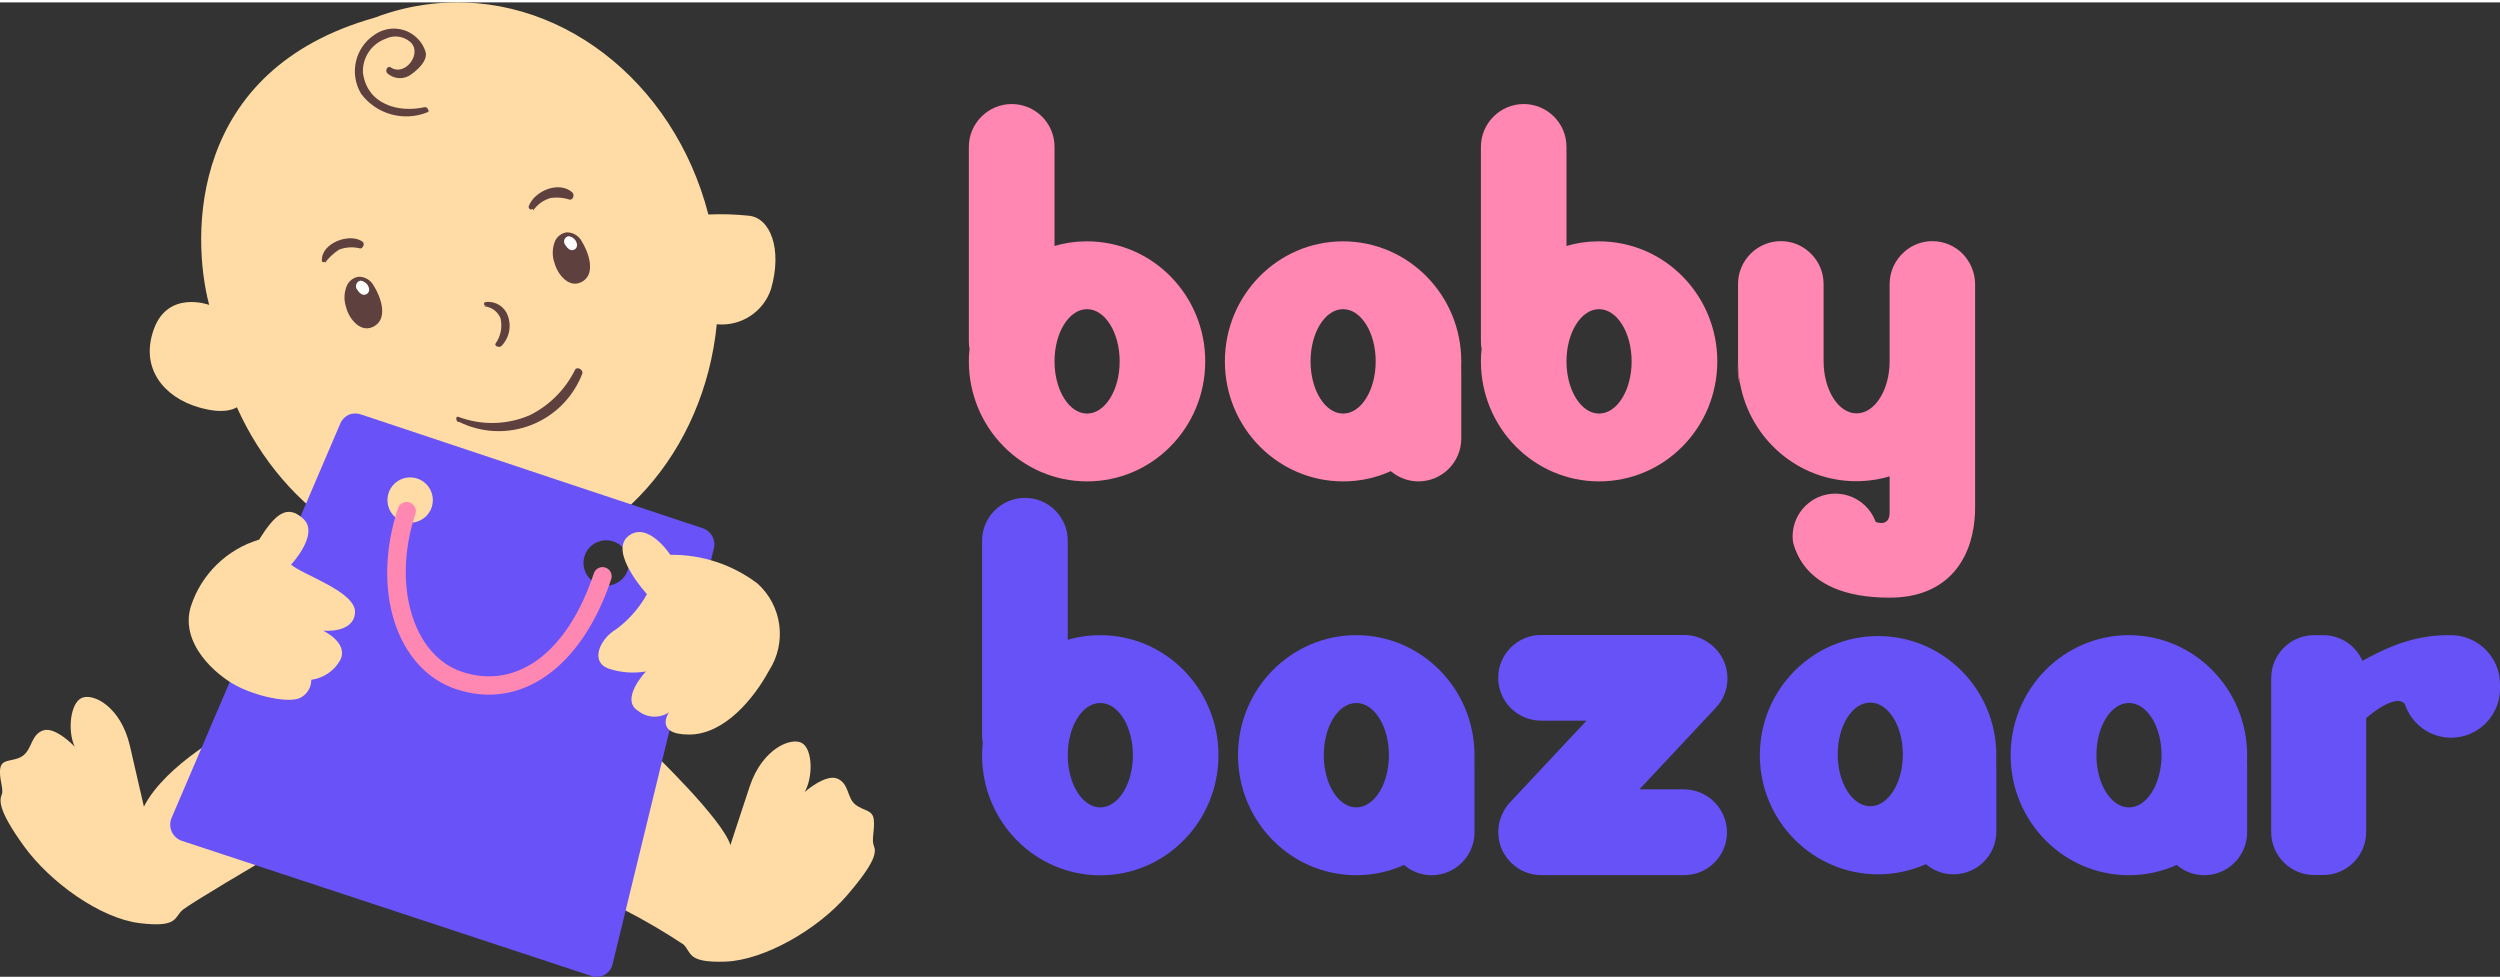 <?xml version="1.0" encoding="utf-8"?>
<!-- Generator: Adobe Illustrator 23.0.5, SVG Export Plug-In . SVG Version: 6.00 Build 0)  -->
<svg version="1.1"
	width="120px" height="47"
	id="svg2" xmlns:cc="http://creativecommons.org/ns#" xmlns:dc="http://purl.org/dc/elements/1.1/" xmlns:rdf="http://www.w3.org/1999/02/22-rdf-syntax-ns#" xmlns:svg="http://www.w3.org/2000/svg"
	xmlns="http://www.w3.org/2000/svg" xmlns:xlink="http://www.w3.org/1999/xlink" x="0px" y="0px" viewBox="0 0 2532.9 987.2"
	style="enable-background:new 0 0 2532.9 987.2;" xml:space="preserve">
<rect x="0" y="0" width="2532.9" height="987.2" fill="#333333" stroke="none"/>
<style type="text/css">
	.st0{fill:#FFDCA5;}
	.st1{fill:#5E403E;}
	.st2{fill:#FFFFFF;}
	.st3{fill:#6953F8;}
	.st4{fill:#FF88B3;}
	.st5{opacity:0.33;}
	.st6{enable-background:new    ;}
	.st7{fill:#FF87B2;}
	.st8{fill:#6752F8;}
	.st9{fill:#FF87B2;enable-background:new    ;}
	.st10{fill:#6752F8;enable-background:new    ;}
</style>
<g>
	<g id="g14">
		<g id="g20" transform="translate(424.195,413.047)">
			<path id="path22" class="st0" d="M-188.4,322.9c0,0-68.1,35.6-90,78.9c0,0-4.9-21.6-14.2-61.7c-9.3-40.1-37.7-53.9-49.1-48.3
				c-11.4,5.6-14.2,33.5-6.8,49.2c0,0-19.4-20.5-31.8-16.5c-12.3,4-11.4,18.7-20.4,25.5c-8.9,6.8-21.1,2.5-23.1,12.3
				c-2,9.9,3.7,21.4,1.4,27.2c-2.3,5.7-4.2,15.4,22.4,52.2c26.5,36.7,77.2,73.1,117.1,78.1c40,4.9,34.9-6.3,44-13.6
				c9.1-7.3,80.6-49.4,80.6-49.4C-178.6,415-188.9,369.2-188.4,322.9"/>
		</g>
		<g id="g24" transform="translate(645.113,401.237)">
			<path id="path26" class="st0" d="M15,357.4c0,0,72.2,69.1,79.9,95.2c0,0,6.8-21.1,19.6-59.6c12.8-38.4,42.3-50.3,53.1-43.7
				c10.8,6.6,11.1,34.7,2.5,49.5c0,0,21.1-18.7,33.2-13.6c12,5.1,9.6,19.4,18.1,26.2c8.5,6.8,17.7,5.1,18.8,15.4
				c1.1,10.3-2.5,20.2,0,26.4c2.5,6.2,2.8,15.4-26.9,50c-29.6,34.6-84.1,66-123.4,67.4c-39.3,1.4-34.1-9.3-42.6-17.4
				c-19.9-13.2-40.5-25.2-61.7-36C0.8,465.2,10.6,411.6,15,357.4"/>
		</g>
		<g id="g28" transform="translate(696.206,683.691)">
			<path id="path30" class="st0" d="M62.1-467.6c-13.5-1.4-27-1.8-40.6-1.2c-34.9-135.6-153.2-228.2-281.2-213.3
				c-19.5,2.2-38.6,6.9-56.9,13.9c-188.6,53.1-186.1,220.7-167.7,291c0,0-41.5-15.4-56,24.5c-14.5,40,10.6,69.1,45.2,79.2
				c23.3,6.8,34.3,2.8,38.9,0c48,107.2,152.2,175.9,263.7,162.8C-72.5-124.9,17.3-229,30-357.6c24.3,2.4,47.1-12.3,54.9-35.5
				C96.8-434,84.1-465.8,62.1-467.6"/>
		</g>
		<g id="g32" transform="translate(543.491,575)">
			<path id="path34" class="st1" d="M-78.6-150.1c44.9,22.3,99.3,4,121.6-40.9c1.3-2.6,2.5-5.3,3.5-8c1.2-3.9-5.4-7.4-7.3-3.9
				c-9.9,20.1-26.1,36.4-46.3,46.3c-23,9.8-48.9,10.3-72.2,1.4c-2.6-0.8-2.5,4.2,0,5.4L-78.6-150.1z"/>
		</g>
		<g id="g36" transform="translate(498.665,646.657)">
			<path id="path38" class="st1" d="M-119.9-359.4c-3-5.8-8.9-9.4-15.4-9.3c-5,0.7-9.3,3.8-11.6,8.3c-3.2,7-3.6,15-1.2,22.4
				c3.1,12.2,15.4,27.8,29.3,19C-104.9-327.8-113.8-349.9-119.9-359.4"/>
		</g>
		<g id="g40" transform="translate(492.881,649.067)">
			<path id="path42" class="st2" d="M-125.2-366.5c-4.9-2.5-8.8,3.9-6.2,7.9c2.6,4,6,7.7,10.5,4.8c1.5-1.2,2.3-3,2-4.9
				C-119.4-362.3-121.8-365.2-125.2-366.5"/>
		</g>
		<g id="g44" transform="translate(608.32,670.115)">
			<path id="path46" class="st1" d="M-18.9-428c-3-5.7-9-9.3-15.4-9.1c-4.9,0.7-9.1,3.8-11.4,8.2c-3.1,7.1-3.5,15.2-0.9,22.5
				c3.1,12,15.4,27.5,29,18.7C-4.1-396.5-12.9-418.5-18.9-428"/>
		</g>
		<g id="g48" transform="translate(602.617,672.525)">
			<path id="path50" class="st2" d="M-24.1-435c-4.9-2.5-8.8,3.7-6.2,7.7c2.6,4,5.9,7.7,10.3,4.8c1.5-1.1,2.2-2.9,2-4.8
				C-18.5-430.8-20.8-433.7-24.1-435"/>
		</g>
		<g id="g52" transform="translate(525.898,741.049)">
			<path id="path54" class="st1" d="M-94.8-635.1c-27.8,6.5-59.3-2.8-63.4-34.9c-0.6-15.1,8.6-28.9,22.8-34.1c8-4,17.6-3,24.5,2.6
				c14,10.8-4.2,36.4-19.3,26.2c-2.9-2-5.9,3.4-3.4,5.9c6.7,6.3,17.1,6.9,24.4,1.2c6.3-4.5,16.8-13.6,14.5-22.7
				c-5.6-17.8-24.6-27.7-42.4-22c-3.3,1-6.4,2.6-9.3,4.6c-19.9,13-25.9,39.5-13.6,59.9c15.6,20.9,43.5,28.5,67.6,18.5
				c1.7,0,0-5.2-2.5-4.8L-94.8-635.1z"/>
		</g>
		<g id="g56" transform="translate(472.797,658.707)">
			<path id="path58" class="st1" d="M-143.7-394.6c3.9-5.4,8.8-10,14.4-13.6c6.8-2.6,14.3-3.1,21.5-1.2c2.9,0,4.9-5.1,2.3-6.9
				c-13-9.4-42.1,1.5-41.2,19.3c0,1.7,2.2,1.9,3.1,0.9V-394.6z"/>
		</g>
		<g id="g60" transform="translate(582.694,686.422)">
			<path id="path62" class="st1" d="M-42.5-475.6c4.3-6.2,10.6-10.7,17.9-12.7c6.5-0.9,13.2-0.3,19.4,1.8c3.4,0,4.6-5.2,2.5-7.3
				c-13.4-12.2-38.6-1.7-44.3,13.9c-0.4,1.4,0.4,2.8,1.8,3.2c0.9,0.2,1.8,0,2.5-0.6L-42.5-475.6z"/>
		</g>
		<g id="g64" transform="translate(556.746,635.893)">
			<path id="path66" class="st1" d="M-66.4-328c7.5,0.5,14,5.3,16.8,12.2c2,8.9,0.2,18.2-5.1,25.6c-1.4,2.8,4,4.3,5.9,2.5
				c8.1-8.1,10.6-20.2,6.5-30.9c-3.3-9.2-12.5-14.9-22.2-13.7c-1.1,0-1.9,0.9-1.9,1.9c0,1.1,0.9,1.9,1.9,1.9L-66.4-328z"/>
		</g>
		<g id="g68" transform="translate(618.603,488.802)">
			<path id="path70" class="st3" d="M-9.4,101.6c-12.4-2.8-20.2-15-17.5-27.4c2.7-12.4,15-20.2,27.4-17.5C13,59.5,20.8,71.8,18,84.2
				c-0.3,1.6-0.8,3.1-1.5,4.5c-4.5,9.8-15.2,15.2-25.8,13H-9.4z M-208,37.9c-12.4-2.7-20.2-15-17.5-27.4c2.8-12.4,15-20.2,27.4-17.5
				c12.4,2.8,20.2,15,17.5,27.4c-0.3,1.6-0.8,3.1-1.5,4.5c-4.5,9.8-15.2,15.2-25.8,13H-208z M93.2,43.9l-174.4-58l-171.3-57.1
				c-4-1.5-8.5-1.5-12.5,0c-3.9,1.8-7.1,5-8.8,9l-171,399.7c-3.7,8.8,0.4,18.9,9.2,22.7c0.4,0.2,0.9,0.3,1.3,0.5l414.3,136.7
				c8.5,3.3,18.1-1,21.3-9.5c0.2-0.6,0.4-1.2,0.6-1.8L104.6,64.6C106.9,55.8,101.9,46.7,93.2,43.9"/>
		</g>
		<g id="g72" transform="translate(517.463,532.423)">
			<path id="path74" class="st4" d="M-102.5-25.8c4.9,1.6,7.5,6.8,5.9,11.7l0,0c-23.8,71.6-2.6,143.4,47.2,159.9
				C6.4,164.3,57.5,126.2,84.2,46.1c1.6-4.9,6.9-7.5,11.7-5.9c4.9,1.6,7.5,6.9,5.9,11.7C72,141.5,10.3,185.2-55.3,163.4
				c-60.5-20.2-86.4-100.6-58.9-183.3C-112.7-24.8-107.4-27.4-102.5-25.8L-102.5-25.8z"/>
		</g>
		<g id="g76" transform="translate(654.995,504.788)">
			<path id="path78" class="st0" d="M24.1,54.9c0,0-22.8-35-42.7-18.8C-38.5,52.3,0.5,94.8,0.5,94.8c-7.7,13.8-18.2,25.8-30.9,35.3
				c-17,10-26.7,32.6-8.8,39.8c12.4,4.3,25.6,5.4,38.6,3.2c0,0-27,28.5-7.6,40.1c8.9,7,21.3,7.6,30.9,1.4c0,0-15.4,22.4,20.5,22.4
				c36,0,65.9-37,80.9-64.7c18.3-28.3,13.4-65.7-11.6-88.3C87.1,64.8,56,54.5,24.1,54.9"/>
		</g>
		<g id="g80" transform="translate(438.093,512.821)">
			<path id="path82" class="st0" d="M-175.6,31.5c-32.7,9.8-58.6,35.1-69.1,67.6c-11.6,37.5,25.5,69.7,46.3,80.5
				c20.8,10.8,52.5,17.7,64.3,12.3c7-3.4,11.4-10.6,11.4-18.4c12.3-1.7,23.2-9,29.3-19.9c8.9-17.7-17.4-29.9-17.4-29.9
				s30.9,3.2,32.4-18.1c1.5-21.3-53.2-38.4-64.8-48.8c0,0,29-30.9,12.5-46.3S-159.3,5.6-175.6,31.5"/>
		</g>
	</g>
	<g>
		<path class="st5" d="M1504.7,831.6c0.4,4.3,1.5,8.6,3.2,12.7C1506.2,840.4,1505.1,836.1,1504.7,831.6z"/>
		<g class="st6">
			<path class="st7" d="M1101.4,242.1c-11.4,0-22.5,1.6-33,4.7V146.3c0-12-4.9-22.8-12.7-30.6c-7.9-7.9-18.7-12.7-30.7-12.7
				c-23.8,0-43.4,19.5-43.4,43.4v197c0,2.6,0.2,5.2,0.7,7.6c-0.5,4.2-0.7,8.4-0.7,12.7c0,67.1,53.6,121.6,119.8,121.6
				c66.1,0,119.7-54.4,119.7-121.6C1221.1,296.6,1167.5,242.1,1101.4,242.1z M1101.4,416.6c-18.2,0-33-23.7-33-52.9
				c0-29.2,14.7-52.9,33-52.9c18.2,0,33,23.7,33,52.9C1134.4,392.9,1119.6,416.6,1101.4,416.6z"/>
		</g>
		<g class="st6">
			<path class="st8" d="M1114.8,641.1c-11.4,0-22.5,1.6-33,4.7V545.3c0-11.9-4.9-22.8-12.7-30.6c-7.9-7.9-18.7-12.7-30.7-12.7
				c-23.8,0-43.4,19.5-43.4,43.4v197.1c0,2.6,0.2,5.1,0.7,7.5c-0.5,4.2-0.7,8.5-0.7,12.8c0,67.1,53.6,121.6,119.8,121.6
				c66.1,0,119.7-54.5,119.7-121.6S1180.9,641.1,1114.8,641.1z M1114.8,815.6c-18.2,0-33-23.7-33-52.9c0-29.2,14.7-52.9,33-52.9
				c18.2,0,33,23.7,33,52.9C1147.8,791.9,1133,815.6,1114.8,815.6z"/>
		</g>
		<path class="st9" d="M1620.1,242.1c-11.4,0-22.5,1.6-33,4.7V146.3c0-12-4.9-22.8-12.7-30.6c-7.9-7.9-18.7-12.7-30.6-12.7
			c-23.9,0-43.4,19.5-43.4,43.4v197c0,2.6,0.2,5.2,0.7,7.6c-0.5,4.2-0.7,8.4-0.7,12.7c0,67.1,53.6,121.6,119.7,121.6
			c66.2,0,119.8-54.4,119.8-121.6C1739.9,296.6,1686.3,242.1,1620.1,242.1z M1620.1,416.6c-18.2,0-33-23.7-33-52.9
			c0-29.2,14.8-52.9,33-52.9c18.2,0,33,23.7,33,52.9C1653.1,392.9,1638.4,416.6,1620.1,416.6z"/>
		<g class="st6">
			<path class="st7" d="M1480.4,369.9c0.1-2.1,0.1-4.2,0.1-6.2c0-67.1-53.7-121.6-119.8-121.6S1241,296.6,1241,363.7
				c0,67.1,53.7,121.6,119.8,121.6c17.2,0,33.5-3.6,48.3-10.4c7.6,6.4,17.3,10.4,28,10.4c23.9,0,43.4-19.5,43.4-43.4v-68.5
				c0-1.1-0.1-2.2-0.1-3.3V369.9z M1360.8,416.6c-18.2,0-33-23.7-33-52.9c0-29.2,14.7-52.9,33-52.9c18.2,0,33,23.7,33,52.9
				C1393.8,392.9,1379,416.6,1360.8,416.6z"/>
		</g>
		<g class="st6">
			<path class="st8" d="M1493.8,768.9c0.1-2.1,0.1-4.1,0.1-6.2c0-67.1-53.7-121.6-119.8-121.6s-119.8,54.4-119.8,121.6
				s53.7,121.6,119.8,121.6c17.2,0,33.6-3.7,48.4-10.4c7.6,6.5,17.3,10.4,28,10.4c23.9,0,43.4-19.5,43.4-43.4v-68.5
				c0-1.1-0.1-2.2-0.1-3.3V768.9z M1374.2,815.6c-18.2,0-33-23.7-33-52.9c0-29.2,14.7-52.9,33-52.9c18.2,0,33,23.7,33,52.9
				C1407.2,791.9,1392.4,815.6,1374.2,815.6z"/>
		</g>
		<g class="st6">
			<path class="st8" d="M2022.5,768.9c0.1-2.1,0.1-4.1,0.1-6.2c0-66.7-53.7-120.7-119.8-120.7s-119.8,54.1-119.8,120.7
				s53.7,120.7,119.8,120.7c17.2,0,33.6-3.7,48.4-10.3c7.6,6.5,17.4,10.3,28,10.3c23.9,0,43.4-19.4,43.4-43.1v-68
				c0-1.1-0.1-2.2-0.1-3.3V768.9z M1894.9,814.4c-18.2,0-33-23.5-33-52.5c0-29,14.7-52.5,33-52.5c18.2,0,33,23.5,33,52.5
				C1927.9,790.9,1913.1,814.4,1894.9,814.4z"/>
		</g>
		<path class="st10" d="M2276.6,768.9c0.1-2.1,0.1-4.1,0.1-6.2c0-67.1-53.7-121.6-119.8-121.6c-66.1,0-119.8,54.4-119.8,121.6
			s53.7,121.6,119.8,121.6c17.2,0,33.6-3.7,48.4-10.4c7.6,6.5,17.3,10.4,28,10.4c23.9,0,43.4-19.5,43.4-43.4v-68.5
			c0-1.1-0.1-2.2-0.1-3.3V768.9z M2157,815.6c-18.2,0-33-23.7-33-52.9c0-29.2,14.7-52.9,33-52.9c18.2,0,33,23.7,33,52.9
			C2189.9,791.9,2175.2,815.6,2157,815.6z"/>
		<path class="st5" d="M2001.1,511.8v5.1c0,2.1-0.1,4.3-0.5,6.4C2000.9,519.5,2001.1,515.7,2001.1,511.8z"/>
		<path class="st5" d="M1827.9,570.8c-6.2-6.5-10.4-15-11.5-24.4C1818.3,554.2,1821.9,562.7,1827.9,570.8z"/>
		<path class="st9" d="M2001.1,285.5v226.3c0,3.9-0.1,7.7-0.5,11.4c-3.6,42.5-28.5,79.9-86.2,79.9c-47.7,0-73.2-15-86.4-32.4
			c-6.1-8-9.7-16.5-11.5-24.4c-0.1-0.5-0.1-1-0.1-1.5c-0.1-1.3-0.2-2.5-0.2-3.8c0-11.9,4.9-22.8,12.7-30.6
			c7.9-7.9,18.7-12.7,30.6-12.7s22.8,4.9,30.7,12.7c4.5,4.5,8,9.9,10.2,16c0,0,14.1,5.8,14.1-9.6v-36.6c-10.7,3.2-22.1,4.9-33.9,4.9
			c-58.4,0-107.1-42.5-117.6-98.7c-1.4-7.4-2.1-15.1-2.1-22.9v-78.2c0-23.8,19.5-43.4,43.4-43.4c10.7,0,20.5,3.9,28,10.4
			c0.9,0.7,1.7,1.5,2.6,2.4c7.9,7.9,12.7,18.7,12.7,30.6v78.2c0,29.2,15,52.9,33.4,52.9c18.5,0,33.5-23.7,33.5-52.9v-78.2
			c0-13,5.9-24.8,15-32.7c7.6-6.7,17.5-10.7,28.3-10.7c11.9,0,22.8,4.9,30.6,12.7C1996.2,262.7,2001.1,273.6,2001.1,285.5z"/>
		<path class="st9" d="M1762.8,386.6c-1.4-4.2-2.1-8.7-2.1-13.4v-9.5C1760.7,371.5,1761.4,379.2,1762.8,386.6z"/>
		<path class="st10" d="M1749.7,840.9c0,11.9-4.9,22.8-12.7,30.6c-7.9,7.9-18.7,12.7-30.6,12.7h-145c-11.4,0-22-4.5-29.7-11.9
			c-1.1-1.1-2.2-2.1-3.2-3.4c-1-1.1-1.9-2.3-2.8-3.6c-0.9-1.2-1.6-2.5-2.4-3.8c-0.7-1.3-1.4-2.6-1.9-3.9c-1.7-4.1-2.8-8.4-3.2-12.7
			c-0.3-3.3-0.3-6.6,0.2-9.8c0.1-1.1,0.2-2.1,0.4-3.1c0.3-1.4,0.6-2.8,1.1-4.2c0.9-2.7,2-5.4,3.3-7.8c1.6-3.2,3.8-6.4,6.4-9.2
			l77.8-83.1h-46.1c-23.9,0-43.4-19.5-43.4-43.4c0-23.8,19.5-43.4,43.4-43.4h145c9.8,0,18.8,3.3,26,8.9c0.5,0.3,1,0.6,1.5,1.1
			c0.9,0.7,1.9,1.4,2.7,2.3c9.1,8.5,13.7,20.1,13.7,31.7c0,10.7-3.9,21.3-11.7,29.6l-77.5,82.8h45.2
			C1730.2,797.5,1749.7,817,1749.7,840.9z"/>
		<path class="st5" d="M1509.7,806.8c-1.3,2.4-2.4,5.1-3.3,7.8C1507.1,811.9,1508.2,809.3,1509.7,806.8z"/>
		<path d="M1816.4,546.4c-0.1-0.5-0.3-0.9-0.4-1.4l0.2-0.1C1816.3,545.4,1816.3,545.9,1816.4,546.4z"/>
		<path class="st10" d="M2532.9,690.6v4.9c0,27.2-22.3,49.5-49.5,49.5c-21.8,0-40.4-14.3-46.9-34.1l-0.1-0.1
			c-9.9-11.6-39.1,14.3-39.1,14.3v115.6c0,23.8-19.5,43.4-43.4,43.4h-9.4c-23.8,0-43.4-19.5-43.4-43.4V684.5
			c0-23.8,19.5-43.4,43.4-43.4h9.4c17.7,0,33,10.7,39.6,26c9.9-5.5,20.9-11,31.8-15.3c25.7-10.2,46.9-10.9,56.8-10.6h0.4
			c0.3-0.1,0.5-0.1,0.8-0.1c13.6,0,26,5.6,34.9,14.5C2527.3,664.7,2532.9,677,2532.9,690.6z"/>
	</g>
</g>
</svg>
